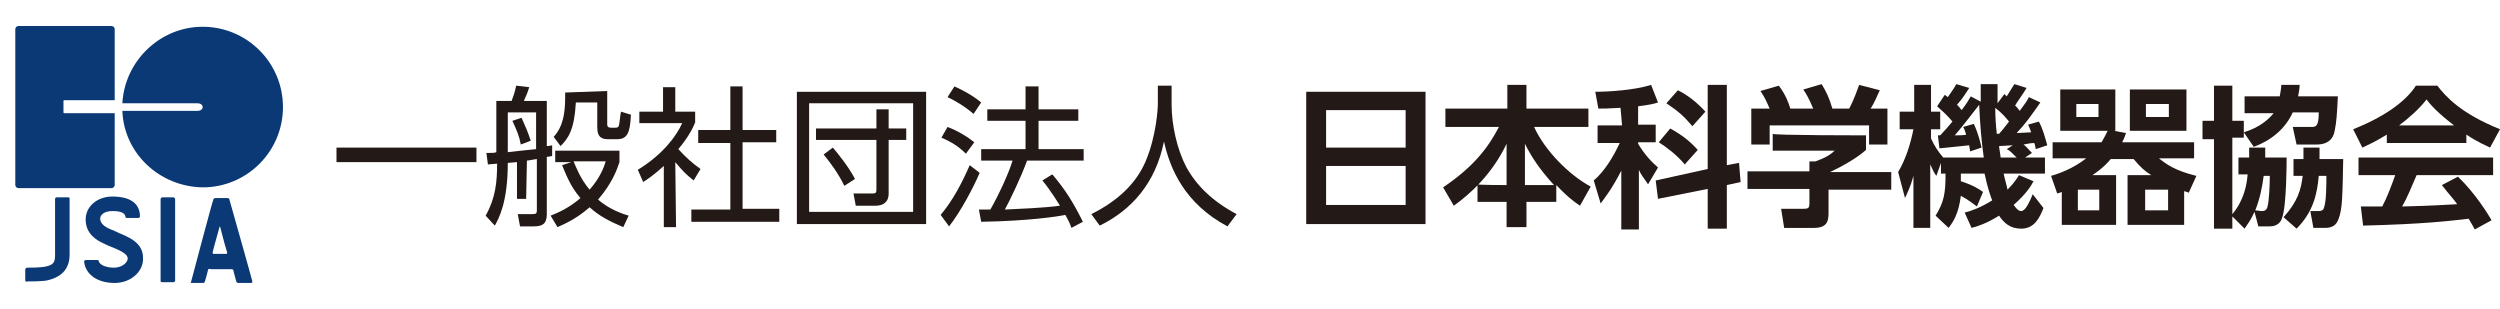<?xml version="1.0" encoding="UTF-8"?>
<!-- Generator: Adobe Illustrator 26.0.2, SVG Export Plug-In . SVG Version: 6.00 Build 0)  -->
<svg version="1.1" id="Layer_1" xmlns="http://www.w3.org/2000/svg" xmlns:xlink="http://www.w3.org/1999/xlink" x="0px" y="0px" viewBox="0 0 326.9 40.4" style="enable-background:new 0 0 326.9 40.4;" xml:space="preserve">
<style type="text/css">
	.st0{clip-path:url(#SVGID_00000163773554177640123830000013811129788563443387_);}
	.st1{clip-path:url(#SVGID_00000103250912173801030990000007003828930171218062_);}
	.st2{clip-path:url(#SVGID_00000088093337004055848690000011528660469839190701_);}
	.st3{clip-path:url(#SVGID_00000053524306445701491280000012609865385661468040_);fill:#231916;}
	.st4{clip-path:url(#SVGID_00000065765957932490076150000001386125376401914791_);}
	.st5{clip-path:url(#SVGID_00000177476783971031189320000010752623306653084338_);fill:#231916;}
	.st6{clip-path:url(#SVGID_00000112612521293397491280000015031693724788252334_);fill:#231916;}
	.st7{clip-path:url(#SVGID_00000042698564575783043290000011035837459950407566_);fill:#231916;}
	.st8{clip-path:url(#SVGID_00000085231314997325290600000016877033294981265047_);fill:#231916;}
	.st9{clip-path:url(#SVGID_00000018942390534721381710000003840366820209403820_);fill:#231916;}
	.st10{clip-path:url(#SVGID_00000062178148162667161770000017539997782147389848_);fill:#231916;}
	.st11{clip-path:url(#SVGID_00000099643835201307942990000006221502760185424543_);fill:#231916;}
	.st12{clip-path:url(#SVGID_00000115500706491060736800000006074122691241100707_);fill:#231916;}
	.st13{clip-path:url(#SVGID_00000161608946468503805280000014075831433429011371_);fill:#231916;}
	.st14{clip-path:url(#SVGID_00000070092945391287955910000006239315390052364181_);fill:#231916;}
	.st15{clip-path:url(#SVGID_00000045601120637426173770000001795963983713609632_);fill:#231916;}
	.st16{clip-path:url(#SVGID_00000091698365908422511870000007755293411054427542_);fill:#231916;}
	.st17{clip-path:url(#SVGID_00000094619060998446345510000017069094255131548561_);fill:#231916;}
	.st18{fill:#0A3976;}
</style>
<g>
	<g>
		<defs>
			<rect id="SVGID_1_" y="0" width="326.9" height="40.4"/>
		</defs>
		<clipPath id="SVGID_00000050632087311961173540000016217386706245846187_">
			<use xlink:href="#SVGID_1_" style="overflow:visible;"/>
		</clipPath>
		<g style="clip-path:url(#SVGID_00000050632087311961173540000016217386706245846187_);">
			<g>
				<defs>
					<rect id="SVGID_00000152975050046514760910000011394933517013608339_" y="0" width="326.9" height="40.4"/>
				</defs>
				<clipPath id="SVGID_00000065069690014023171090000006965954131603251885_">
					<use xlink:href="#SVGID_00000152975050046514760910000011394933517013608339_" style="overflow:visible;"/>
				</clipPath>
				<g style="clip-path:url(#SVGID_00000065069690014023171090000006965954131603251885_);">
					<g>
						<g>
							<defs>
								<rect id="SVGID_00000124141145476814544350000005018749519166415259_" y="0" width="40" height="40.4"/>
							</defs>
							<clipPath id="SVGID_00000084524364057185110600000009177835000531212674_">
								<use xlink:href="#SVGID_00000124141145476814544350000005018749519166415259_" style="overflow:visible;"/>
							</clipPath>
							<g style="clip-path:url(#SVGID_00000084524364057185110600000009177835000531212674_);">
								<g>
									<defs>
										<rect id="SVGID_00000003096279153598356660000002808850679126346140_" y="0" width="40" height="40.4"/>
									</defs>
									<clipPath id="SVGID_00000018205410548551218800000007407774924579851702_">
										<use xlink:href="#SVGID_00000003096279153598356660000002808850679126346140_" style="overflow:visible;"/>
									</clipPath>
								</g>
							</g>
						</g>
					</g>
				</g>
			</g>
		</g>
	</g>
	<g>
		<defs>
			<rect id="SVGID_00000093163114973761804190000003266539026841333437_" y="0" width="326.9" height="40.4"/>
		</defs>
		<clipPath id="SVGID_00000070819302639936581200000010376446348699096453_">
			<use xlink:href="#SVGID_00000093163114973761804190000003266539026841333437_" style="overflow:visible;"/>
		</clipPath>
		
			<rect x="44" y="19.3" style="clip-path:url(#SVGID_00000070819302639936581200000010376446348699096453_);fill:#231916;" width="18.3" height="1.9"/>
	</g>
	<g>
		<defs>
			<rect id="SVGID_00000073703497873156502250000003476724427317302692_" y="0" width="326.9" height="40.4"/>
		</defs>
		<clipPath id="SVGID_00000069391935254921742600000003768735967100701061_">
			<use xlink:href="#SVGID_00000073703497873156502250000003476724427317302692_" style="overflow:visible;"/>
		</clipPath>
		<g style="clip-path:url(#SVGID_00000069391935254921742600000003768735967100701061_);">
			<g>
				<defs>
					<rect id="SVGID_00000053547353625665528760000005333098007300346777_" y="0" width="326.9" height="40.4"/>
				</defs>
				<clipPath id="SVGID_00000128469600153710161740000015015507488302228670_">
					<use xlink:href="#SVGID_00000053547353625665528760000005333098007300346777_" style="overflow:visible;"/>
				</clipPath>
				<path style="clip-path:url(#SVGID_00000128469600153710161740000015015507488302228670_);fill:#231916;" d="M68.8,26h-1.2v-4.8      c-0.3,0-0.9,0.1-1.2,0.1c0,5.2-1.2,7.3-1.7,8.2l-1.2-1.3c1.3-2.3,1.5-4.4,1.5-6.8c-0.2,0-1,0.1-1.2,0.1L63.6,20      c0.9,0,1,0,1.3-0.1v-6.7h2c0.3-0.8,0.4-1.1,0.6-2l1.7,0.2c-0.2,0.7-0.4,1.1-0.7,1.8h3v5.9c0.2,0,0.2,0,0.7-0.1v1.4      c-0.4,0.1-0.6,0.1-0.7,0.1V28c0,1.3-0.6,1.6-1.7,1.6H68L67.7,28l1.9,0c0.5,0,0.6-0.1,0.6-0.5v-6.7c-0.2,0-1.1,0.2-1.3,0.2      L68.8,26L68.8,26z M66.4,19.9c0.9-0.1,1.6-0.2,3.7-0.4v-4.8h-3.7V19.9z M68.1,18.9c-0.2-1.1-0.5-1.8-1.1-3.1l1.2-0.4      c0.5,1.1,0.8,1.8,1.2,3L68.1,18.9z M81.5,29.7c-1.9-0.8-3.2-1.5-4.4-2.6c-1.7,1.5-3.3,2.2-4.2,2.6L72,28.2c1-0.4,2.4-1,3.9-2.3      c-1.4-1.6-2-3.4-2.4-4.3l1.2-0.4h-2.1v-1.5H81v1.5c-0.3,0.9-0.9,2.7-2.8,4.9c1.5,1.3,3.3,1.9,4,2.1L81.5,29.7z M79.4,11.9v4.3      c0,0.2,0,0.5,0.5,0.5h0.5c0.2,0,0.4,0,0.5-0.2c0.1-0.2,0.2-1.5,0.3-1.9l1.3,0.4c-0.1,2.4-0.5,3.2-1.8,3.2h-1.2      c-0.6,0-1.4-0.1-1.4-1.5v-3.3h-2.8c-0.2,3.6-1,4.7-2,5.7l-0.9-1.2c0.6-0.7,1.5-1.8,1.5-5.1v-0.7L79.4,11.9L79.4,11.9z M75,21.1      c0.3,0.7,0.9,2.3,2.1,3.7c1.4-1.6,1.9-3,2.1-3.7H75z"/>
			</g>
			<g>
				<defs>
					<rect id="SVGID_00000000928149815295091980000010003849458197822620_" y="0" width="326.9" height="40.4"/>
				</defs>
				<clipPath id="SVGID_00000168798788781342487860000001816035517888799374_">
					<use xlink:href="#SVGID_00000000928149815295091980000010003849458197822620_" style="overflow:visible;"/>
				</clipPath>
				<path style="clip-path:url(#SVGID_00000168798788781342487860000001816035517888799374_);fill:#231916;" d="M88.4,29.7h-1.6v-8      c-1.2,1.1-2.2,1.8-2.7,2.1l-0.7-1.6c3.3-2,5.1-4.5,5.8-6.1h-5.6v-1.5h3.1v-3.2h1.6v3.2h2.6V16c-0.2,0.5-0.7,1.7-2.2,3.5      c1.1,1.2,1.8,1.8,2.9,2.6l-0.9,1.5c-1.1-0.9-1.3-1.1-2.4-2.4L88.4,29.7L88.4,29.7z M97.1,11.3V17h4.4v1.6h-4.4v8.7h4.8V29H90.4      v-1.6h5.1v-8.7h-4.2V17h4.2v-5.7H97.1z"/>
			</g>
			<g>
				<defs>
					<rect id="SVGID_00000167364786981828512600000008482172994171230647_" y="0" width="326.9" height="40.4"/>
				</defs>
				<clipPath id="SVGID_00000058573465100328988580000006928085384401071548_">
					<use xlink:href="#SVGID_00000167364786981828512600000008482172994171230647_" style="overflow:visible;"/>
				</clipPath>
				<path style="clip-path:url(#SVGID_00000058573465100328988580000006928085384401071548_);fill:#231916;" d="M121.1,29.3h-16.9      V12h16.9V29.3z M105.8,27.7h13.6V13.5h-13.6V27.7z M116.2,25.3c0,1.2-0.8,1.6-1.7,1.6h-2.6l-0.3-1.6l2.5,0      c0.4,0,0.5-0.1,0.5-0.5v-6.5h-7.9v-1.5h7.9v-2.5h1.6v2.5h2.3v1.5h-2.3C116.2,18.2,116.2,25.3,116.2,25.3z M108.9,19.3      c0.6,0.7,2,2.4,2.9,4.1l-1.4,0.9c-0.7-1.5-1.8-3-2.7-4.1L108.9,19.3z"/>
			</g>
			<g>
				<defs>
					<rect id="SVGID_00000081605806035036507110000018102614908834550946_" y="0" width="326.9" height="40.4"/>
				</defs>
				<clipPath id="SVGID_00000065754213771728679410000018070010316026474402_">
					<use xlink:href="#SVGID_00000081605806035036507110000018102614908834550946_" style="overflow:visible;"/>
				</clipPath>
				<path style="clip-path:url(#SVGID_00000065754213771728679410000018070010316026474402_);fill:#231916;" d="M123,28.1      c1.6-1.9,2.8-4.2,3.8-6.5l1.3,1c-0.8,1.9-2.5,5.1-4,7L123,28.1z M126.3,20.1c-0.9-0.9-1.8-1.5-3.2-2.1l0.8-1.4      c1.3,0.5,2.5,1.2,3.5,2L126.3,20.1z M127.3,14.9c-1-0.9-2.5-1.8-3.4-2.2l0.9-1.4c0.9,0.4,2.3,1.1,3.5,2.1L127.3,14.9z       M137.6,22.8c1.7,2,2.7,3.6,4,6.2l-1.5,0.8c-0.2-0.6-0.4-1-0.8-1.7c-0.9,0.2-4.8,0.8-11,0.9l-0.3-1.6h1.5c1.2-2.1,2.5-5,2.9-6.4      h-4.1v-1.5h5.8v-3.7h-5v-1.5h5v-3h1.7v3h5.2v1.5h-5.2v3.7h5.9V21h-7.4c-0.8,2.2-2.2,5.1-2.9,6.4c1.9-0.1,5-0.2,7.2-0.5      c0,0-1.2-2-2.3-3.3L137.6,22.8z"/>
			</g>
			<g>
				<defs>
					<rect id="SVGID_00000101813073701395438390000010593948053635582114_" y="0" width="326.9" height="40.4"/>
				</defs>
				<clipPath id="SVGID_00000131338836305762020690000014783344475247842999_">
					<use xlink:href="#SVGID_00000101813073701395438390000010593948053635582114_" style="overflow:visible;"/>
				</clipPath>
				<path style="clip-path:url(#SVGID_00000131338836305762020690000014783344475247842999_);fill:#231916;" d="M153.2,11.3v2.4      c0,2.6,0.7,5.8,1.9,8.1c1.3,2.4,3.4,4.5,6.6,6.2l-1.2,1.6c-5.6-3-7.5-7.5-8.3-11.1c-1.1,5.5-4.3,9-8.4,11l-1.1-1.5      c3.6-1.8,5.9-4.1,7.1-6.9c1.4-3.3,1.6-6.9,1.6-7.5v-2.4H153.2z"/>
			</g>
			<g>
				<defs>
					<rect id="SVGID_00000172420829762188777520000003779475374682852780_" y="0" width="326.9" height="40.4"/>
				</defs>
				<clipPath id="SVGID_00000163793342626757978730000016425358584729355671_">
					<use xlink:href="#SVGID_00000172420829762188777520000003779475374682852780_" style="overflow:visible;"/>
				</clipPath>
				<path style="clip-path:url(#SVGID_00000163793342626757978730000016425358584729355671_);fill:#231916;" d="M186.4,29.3h-15.6      V12h15.6V29.3z M173.4,19.3h10.4v-4.9h-10.4V19.3z M173.4,26.8h10.4v-5.1h-10.4V26.8z"/>
			</g>
			<g>
				<defs>
					<rect id="SVGID_00000097493672493806312820000018025871184437557950_" y="0" width="326.9" height="40.4"/>
				</defs>
				<clipPath id="SVGID_00000066512664132442777930000006155373525235777970_">
					<use xlink:href="#SVGID_00000097493672493806312820000018025871184437557950_" style="overflow:visible;"/>
				</clipPath>
				<path style="clip-path:url(#SVGID_00000066512664132442777930000006155373525235777970_);fill:#231916;" d="M197,24.2v-5.4      c-1.9,4-4.8,6.6-6.9,8.1l-1.4-2.4c4-2.7,5.9-5.2,7.3-7.9h-7v-2.4h8.1v-3.1h2.5v3.1h8.1v2.4h-7.1c1.4,3.1,4.6,6.3,7.4,7.8      l-1.4,2.5c-0.6-0.4-1.6-1.1-3.1-2.7v2.2h-3.9v3.3H197v-3.3h-3.8v-2.3C193.3,24.2,197,24.2,197,24.2z M203.2,24.2      c-1.9-2.1-2.9-3.6-3.8-5.4v5.4H203.2z"/>
			</g>
			<g>
				<defs>
					<rect id="SVGID_00000110443628751158547080000014271020428739605156_" y="0" width="326.9" height="40.4"/>
				</defs>
				<clipPath id="SVGID_00000159439458985591968210000010750815094439406233_">
					<use xlink:href="#SVGID_00000110443628751158547080000014271020428739605156_" style="overflow:visible;"/>
				</clipPath>
				<path style="clip-path:url(#SVGID_00000159439458985591968210000010750815094439406233_);fill:#231916;" d="M211.9,14.1      c-1.6,0.1-2.3,0.1-2.9,0.1l-0.4-2.2c1.7,0,5.1-0.2,7.3-0.9l0.9,2.3c-0.6,0.2-1.1,0.3-2.6,0.5v2.4h2.3v2.3h-2.3v0.2      c0.9,1.5,1.8,2.4,2.6,3.1l-1.3,2.2c-0.7-1-1-1.4-1.2-1.9v7.8h-2.3v-7.7c-1.1,2.2-2.1,3.5-2.7,4.3l-0.9-3c1.4-1.2,2.5-3,3.4-4.9      h-2.9v-2.3h3.2L211.9,14.1L211.9,14.1z M223.3,22.1v-11h2.5v10.5l1.6-0.3l0.2,2.5l-1.8,0.4v5.7h-2.5v-5.2l-6.5,1.3l-0.3-2.4      L223.3,22.1z M218.4,16.8c1.6,0.9,2.5,1.6,3.6,2.8l-1.7,1.9c-1-1.2-2.3-2.2-3.4-2.9L218.4,16.8z M219.4,11.8      c1.4,0.7,2.6,1.7,3.6,2.8l-1.7,1.9c-1.2-1.4-1.8-1.9-3.4-3L219.4,11.8z"/>
			</g>
			<g>
				<defs>
					<rect id="SVGID_00000099634047106323965850000001703599192750855083_" y="0" width="326.9" height="40.4"/>
				</defs>
				<clipPath id="SVGID_00000006706143635185809070000002376785366525532814_">
					<use xlink:href="#SVGID_00000099634047106323965850000001703599192750855083_" style="overflow:visible;"/>
				</clipPath>
				<path style="clip-path:url(#SVGID_00000006706143635185809070000002376785366525532814_);fill:#231916;" d="M244,17.7v1.9      c-1.1,1-3,2.1-4.7,2.9h8v2.3h-8.2v3c0,1-0.1,2-1.9,2h-3.9l-0.4-2.5h2.9c0.7,0,0.8-0.1,0.8-0.8v-1.8h-8.1v-2.3h8.1v-1.3l0.8,0      c0.2-0.1,1.6-0.5,2.5-1.4h-8.1v-2.2C231.8,17.7,244,17.7,244,17.7z M231.4,14.2c-0.4-0.9-0.6-1.4-1.2-2.3l2.4-0.7      c0.9,1.2,1.3,2.3,1.5,3h3c-0.6-1.4-0.9-1.9-1.3-2.5l2.4-0.7c0.6,1,1,1.8,1.4,3.2h2.2c0.2-0.4,0.6-1.1,1.3-3.1l2.7,0.7      c-0.5,1.1-0.7,1.6-1.2,2.4h2.2v4.7h-2.4v-2.5h-13v2.5H229v-4.7C229,14.2,231.4,14.2,231.4,14.2z"/>
			</g>
			<g>
				<defs>
					<rect id="SVGID_00000114049153688079653800000016827677760450065561_" y="0" width="326.9" height="40.4"/>
				</defs>
				<clipPath id="SVGID_00000135677806017699761430000009710540936654729654_">
					<use xlink:href="#SVGID_00000114049153688079653800000016827677760450065561_" style="overflow:visible;"/>
				</clipPath>
				<path style="clip-path:url(#SVGID_00000135677806017699761430000009710540936654729654_);fill:#231916;" d="M258.5,27      c-0.4-0.3-1-0.8-2.1-1.4c-0.3,2.4-1,3.4-1.6,4.2l-1.7-1.6c1.1-1.8,1.3-2.9,1.3-5.5h-0.6v-1.4l-0.6,1.7c-0.3-0.4-0.4-0.6-0.8-1.5      v8.3h-2.2V23c-0.4,1.5-0.8,2.2-1.1,2.9l-0.9-3.4c1-1.7,1.6-3.6,2-5.6h-1.8v-2.3h1.9v-3.5h2.2v3.5h1.2v2.3h-1.2v1.2      c0.4,0.9,0.9,1.7,1.6,2.5h5.3c-0.3-2.1-0.5-4.4-0.6-6.9c-0.5,0.6-2.2,2.9-3.2,4c0.3,0,1.3,0,1.5-0.1c-0.2-0.5-0.2-0.7-0.4-1      l1.4-0.4c0.6,1.3,0.9,2.6,1,3.1l-1.5,0.5c0-0.4-0.1-0.5-0.1-0.8c-1,0.1-3,0.3-3.9,0.4l-0.2-1.7h0.3c0.4-0.4,1.1-1.2,1.6-1.8      c-0.9-1.1-1.6-1.6-2-2l1-1.5c0.1,0.1,0.3,0.2,0.4,0.3c0.7-1,0.9-1.3,1.1-1.7l1.7,0.5c-0.4,0.6-0.8,1.3-1.6,2.2      c0.2,0.2,0.4,0.4,0.6,0.7c0.7-0.9,0.9-1.3,1.2-1.8l1.3,0.7c0-0.6,0-1.1,0-2.3h2.2c0,0.8,0,1.6,0,2.5l0.9-1.2l0.3,0.3      c0.7-1.1,0.8-1.3,1-1.6l1.6,0.5c-0.6,1-1.3,1.9-1.5,2.3c0.2,0.2,0.4,0.4,0.6,0.7c0.8-1.1,0.9-1.2,1.2-1.8l1.5,0.7      c-1.2,1.7-1.8,2.6-3.1,4c0.3,0,1.6-0.1,1.9-0.1c-0.2-0.5-0.2-0.6-0.4-1l1.4-0.4c0.5,0.9,0.8,2,1.1,3.1l-1.5,0.5      c-0.1-0.4-0.1-0.6-0.2-0.8c-0.3,0-1,0.1-1.4,0.2c0.4,0.3,0.5,0.5,1.1,1.1l-0.9,0.6h2.6v2.1H262c0.1,0.6,0.4,1.5,0.5,2.1      c0.8-0.8,1.2-1.4,1.5-1.9l1.9,0.8c-0.3,0.6-1,1.7-2.6,3.1c0.2,0.2,0.5,0.8,1,0.8c0.2,0,0.4-0.2,0.5-0.3c0.2-0.2,0.6-0.9,1-1.9      l1.4,1.8c-0.5,1.3-1.2,2.7-2.9,2.7c-1.5,0-2.3-0.8-2.9-1.7c-1.6,1-2.8,1.4-3.6,1.6l-0.9-2c0.8-0.2,2-0.6,3.6-1.6      c-0.2-0.5-0.6-1.6-1-3.5h-3.1c0,0.4,0,0.6,0,1c1.6,0.5,2.5,1.1,2.9,1.4L258.5,27z M261.4,17.5c0.2-0.2,0.6-0.7,1.3-1.6      c-0.3-0.4-1-1.2-1.8-1.8c0,1.4,0.1,2.5,0.2,3.4H261.4z M263.2,19c-0.3,0-1.5,0.1-1.8,0.1c0,0.2,0.2,1.3,0.2,1.5h2.1      c-0.6-0.6-1-1-1.3-1.1L263.2,19z"/>
			</g>
			<g>
				<defs>
					<rect id="SVGID_00000130645718926984397580000013389368249316031641_" y="0" width="326.9" height="40.4"/>
				</defs>
				<clipPath id="SVGID_00000147183043204217624360000016024113858207048362_">
					<use xlink:href="#SVGID_00000130645718926984397580000013389368249316031641_" style="overflow:visible;"/>
				</clipPath>
				<path style="clip-path:url(#SVGID_00000147183043204217624360000016024113858207048362_);fill:#231916;" d="M276.7,22.9v6.5      h-7.1v-4.3c-0.2,0.1-0.3,0.1-0.6,0.2l-0.8-2.3c1-0.3,2.8-0.9,4.6-2.3h-4.4v-2.1h6.4c0.3-0.5,0.5-0.9,0.8-1.5h-6.2v-5.4h7.2v5.4      h-0.2l1.6,0.3c-0.2,0.6-0.3,0.8-0.5,1.2h9.4v2.1h-4.6c1,0.8,2.1,1.6,4.9,2.3l-1,2.2c-0.2-0.1-0.5-0.2-0.6-0.2v4.4h-7.4v-6.5h3.1      c-0.8-0.5-1.4-1-2.3-2.1H276c-1,1.2-2.1,1.9-2.4,2.1L276.7,22.9L276.7,22.9z M274.4,13.6h-2.9v1.7h2.9V13.6z M274.5,24.8h-2.8      v2.7h2.8V24.8z M285.9,17.1h-7.4v-5.4h7.4V17.1z M283.5,24.8h-3v2.7h3V24.8z M283.6,13.6h-3v1.7h3V13.6z"/>
			</g>
			<g>
				<defs>
					<rect id="SVGID_00000053530372321991992300000002921268355840700075_" y="0" width="326.9" height="40.4"/>
				</defs>
				<clipPath id="SVGID_00000051385485731408089710000012399416251105038494_">
					<use xlink:href="#SVGID_00000053530372321991992300000002921268355840700075_" style="overflow:visible;"/>
				</clipPath>
				<path style="clip-path:url(#SVGID_00000051385485731408089710000012399416251105038494_);fill:#231916;" d="M294.8,27.7      c-0.5,1.1-0.9,1.6-1.3,2.2l-1.6-1.6v1.6h-2.4V18.2H288v-2.4h1.5v-4.6h2.4v4.6h1.5v1.5c2.3-0.7,3.4-1.9,3.9-2.5h-3.8v-2.2h4.6      c0.1-0.7,0.2-1,0.2-1.5h2.4c0,0.5-0.1,0.9-0.2,1.5h5.2c-0.1,2.2-0.2,3.5-0.4,4.4c-0.1,0.6-0.4,1.9-2.4,1.9h-2.6l-0.5-2.3h2.4      c0.6,0,1,0,1-1.9h-3.4c-1,2.2-2.9,3.7-5.1,4.5l-1.3-1.9v0.7h-1.5v10c1.6-1.9,1.9-4,2-5.2h-1.2v-2.2h1.4c0-0.3,0-0.4,0-1.3h2.1      c0,0.6,0,0.9,0,1.3h2.8c0,0.4,0,6.4-0.6,7.9c-0.1,0.4-0.5,1.1-1.6,1.1h-1.5L294.8,27.7z M295.7,27.6c0.4,0,0.7-0.1,0.8-0.6      c0.2-0.6,0.3-2.9,0.3-4H296c-0.2,1.5-0.5,3-1.1,4.5L295.7,27.6L295.7,27.6z M301.2,20.8c0-0.5,0-0.8,0-1.5h2.1      c0,0.4,0,0.7,0,1.5h3.1c-0.1,4.8-0.1,6.5-0.6,7.8c-0.3,0.9-0.9,1.2-1.8,1.2h-1.5l-0.4-2.2h0.9c0.4,0,0.8,0,0.9-0.5      c0.3-0.8,0.3-3.1,0.3-4.1h-1c-0.2,2.3-0.7,4.7-2.9,6.9l-1.7-1.5c1.9-2.1,2.3-3.7,2.5-5.4h-1.2v-2.2L301.2,20.8L301.2,20.8z"/>
			</g>
			<g>
				<defs>
					<rect id="SVGID_00000173140441289811491980000000521769759345257603_" y="0" width="326.9" height="40.4"/>
				</defs>
				<clipPath id="SVGID_00000073685405742488933510000011737439959474026129_">
					<use xlink:href="#SVGID_00000173140441289811491980000000521769759345257603_" style="overflow:visible;"/>
				</clipPath>
				<path style="clip-path:url(#SVGID_00000073685405742488933510000011737439959474026129_);fill:#231916;" d="M312.1,17.6      c-1.6,1-2.6,1.4-3.2,1.7l-1.2-2.4c4.8-1.9,7.2-4.1,8.2-5.7h2.8c1.1,1.4,3,3.6,8.2,5.7l-1.3,2.4c-0.6-0.3-1.6-0.7-3.1-1.7v1.1      h-10.4L312.1,17.6L312.1,17.6z M323.6,30c-0.2-0.4-0.4-0.7-0.8-1.4c-2.6,0.3-5.8,0.7-13.8,0.9l-0.3-2.5c0.3,0,2.4,0,2.8,0      c0.6-1.1,1.2-2.7,1.7-4.1h-4.8v-2.3h17.6v2.3H316c-0.8,1.8-1.2,2.9-1.9,4.1c0.6,0,4-0.1,7.2-0.3c-0.4-0.6-1-1.2-2-2.5l2.1-1.1      c2.3,2.2,4,5,4.4,5.7L323.6,30z M320.9,16.4c-2.1-1.6-3.1-2.7-3.6-3.4c-1,1.3-2.4,2.5-3.6,3.4H320.9z"/>
			</g>
		</g>
	</g>
</g>
<g>
	<g>
		<path class="st18" d="M3.3,36.6c0,0,0-1.2,0-1.3c0-0.2,0.1-0.3,0.3-0.3C4,35,5,35,5.7,34.9c1.3-0.2,1.5-0.6,1.5-1.5    c0,0,0-7.3,0-7.4c0-0.1,0.1-0.2,0.2-0.2c0.3,0,1.5,0,1.5,0c0.2,0,0.2,0.1,0.2,0.2c0,0.1,0,7.3,0,7.3c0,1.9-1.1,3-3.1,3.4    c-0.8,0.1-2,0.1-2.4,0.1C3.4,36.9,3.3,36.8,3.3,36.6z"/>
		<path class="st18" d="M15,37c-2.7,0-3.9-1.5-4-2.8c0-0.1,0.1-0.2,0.2-0.2h1.5c0.2,0,0.2,0.1,0.2,0.1c0.1,0.6,1.1,0.9,2,0.9    c1.1,0,1.8-0.7,1.8-1.2c0-0.7-1.4-1.2-2.1-1.5c-0.2-0.1-0.3-0.1-0.5-0.2c-0.1-0.1-0.3-0.1-0.4-0.2c-1.2-0.5-2.5-1.4-2.5-3.2    c0-1.7,1.5-3,3.5-3c2.7,0,3.6,1.2,3.6,2.6c0,0.1-0.1,0.2-0.2,0.2h-1.5c-0.2,0-0.2-0.1-0.2-0.2c-0.1-0.5-0.7-0.7-1.7-0.7    c-1.1,0-1.6,0.5-1.6,1c0,0.5,0.4,1,1.4,1.4c0.2,0.1,0.3,0.1,0.5,0.2c0.1,0.1,0.3,0.1,0.4,0.2c1.4,0.6,3.3,1.3,3.3,3.3    C18.8,35.5,17.1,37,15,37z"/>
		<path class="st18" d="M22.9,36.7c0,0.1-0.1,0.2-0.2,0.2c-0.3,0-1.5,0-1.5,0c-0.2,0-0.2-0.1-0.2-0.3c0-0.1,0-10.4,0-10.5    c0-0.2,0.1-0.3,0.3-0.3c0.1,0,0.9,0,1.3,0c0.2,0,0.3,0.1,0.3,0.3C22.9,26.3,22.9,36.7,22.9,36.7z"/>
		<g>
			<path class="st18" d="M30,33.2"/>
		</g>
		<g>
			<path class="st18" d="M27.2,35.3c0,0.1-0.4,1.5-0.4,1.5c-0.1,0.2-0.2,0.2-0.2,0.2c-0.3,0-1.5,0-1.5,0c-0.2,0-0.2-0.1-0.1-0.2     c0,0,2.8-10.6,2.9-10.7c0-0.1,0.1-0.2,0.3-0.2c0.1,0,1.2,0,1.6,0c0.1,0,0.2,0.1,0.2,0.2c0,0,3,10.6,3,10.7c0,0.2-0.1,0.2-0.2,0.2     c-0.4,0-1.5,0-1.6,0c-0.2,0-0.3-0.1-0.3-0.2c0,0-0.4-1.4-0.4-1.5c0,0-0.1-0.1-0.2-0.1c-0.4,0-2.6,0-2.7,0     C27.3,35.1,27.2,35.2,27.2,35.3z M29.6,33.2c0.1,0,0.1-0.1,0.1-0.2c-0.5-1.6-0.8-3-0.9-3.3c0-0.1-0.1-0.1-0.1,0     c-0.6,2.2-0.9,3.2-0.9,3.3c0,0,0,0.2,0.1,0.2C28,33.2,29.6,33.2,29.6,33.2z"/>
		</g>
	</g>
	<g>
		<path class="st18" d="M15,14.8H8.4c-0.1,0-0.1-0.1-0.1-0.1v-1.5c0-0.1,0.1-0.1,0.1-0.1H15V3.8c0-0.2-0.2-0.4-0.4-0.4H2.4    C2.2,3.4,2,3.6,2,3.8v20.4c0,0.2,0.2,0.4,0.4,0.4h12.2c0.2,0,0.4-0.2,0.4-0.4V14.8z"/>
		<path class="st18" d="M16,14.5h9.8c0.4,0,0.7-0.2,0.7-0.5c0-0.3-0.3-0.5-0.7-0.5H16h0c0.3-5.5,4.9-10,10.5-10    c5.8,0,10.5,4.7,10.5,10.5c0,5.8-4.7,10.5-10.5,10.5C20.8,24.4,16.2,20,16,14.5L16,14.5z"/>
	</g>
</g>
</svg>